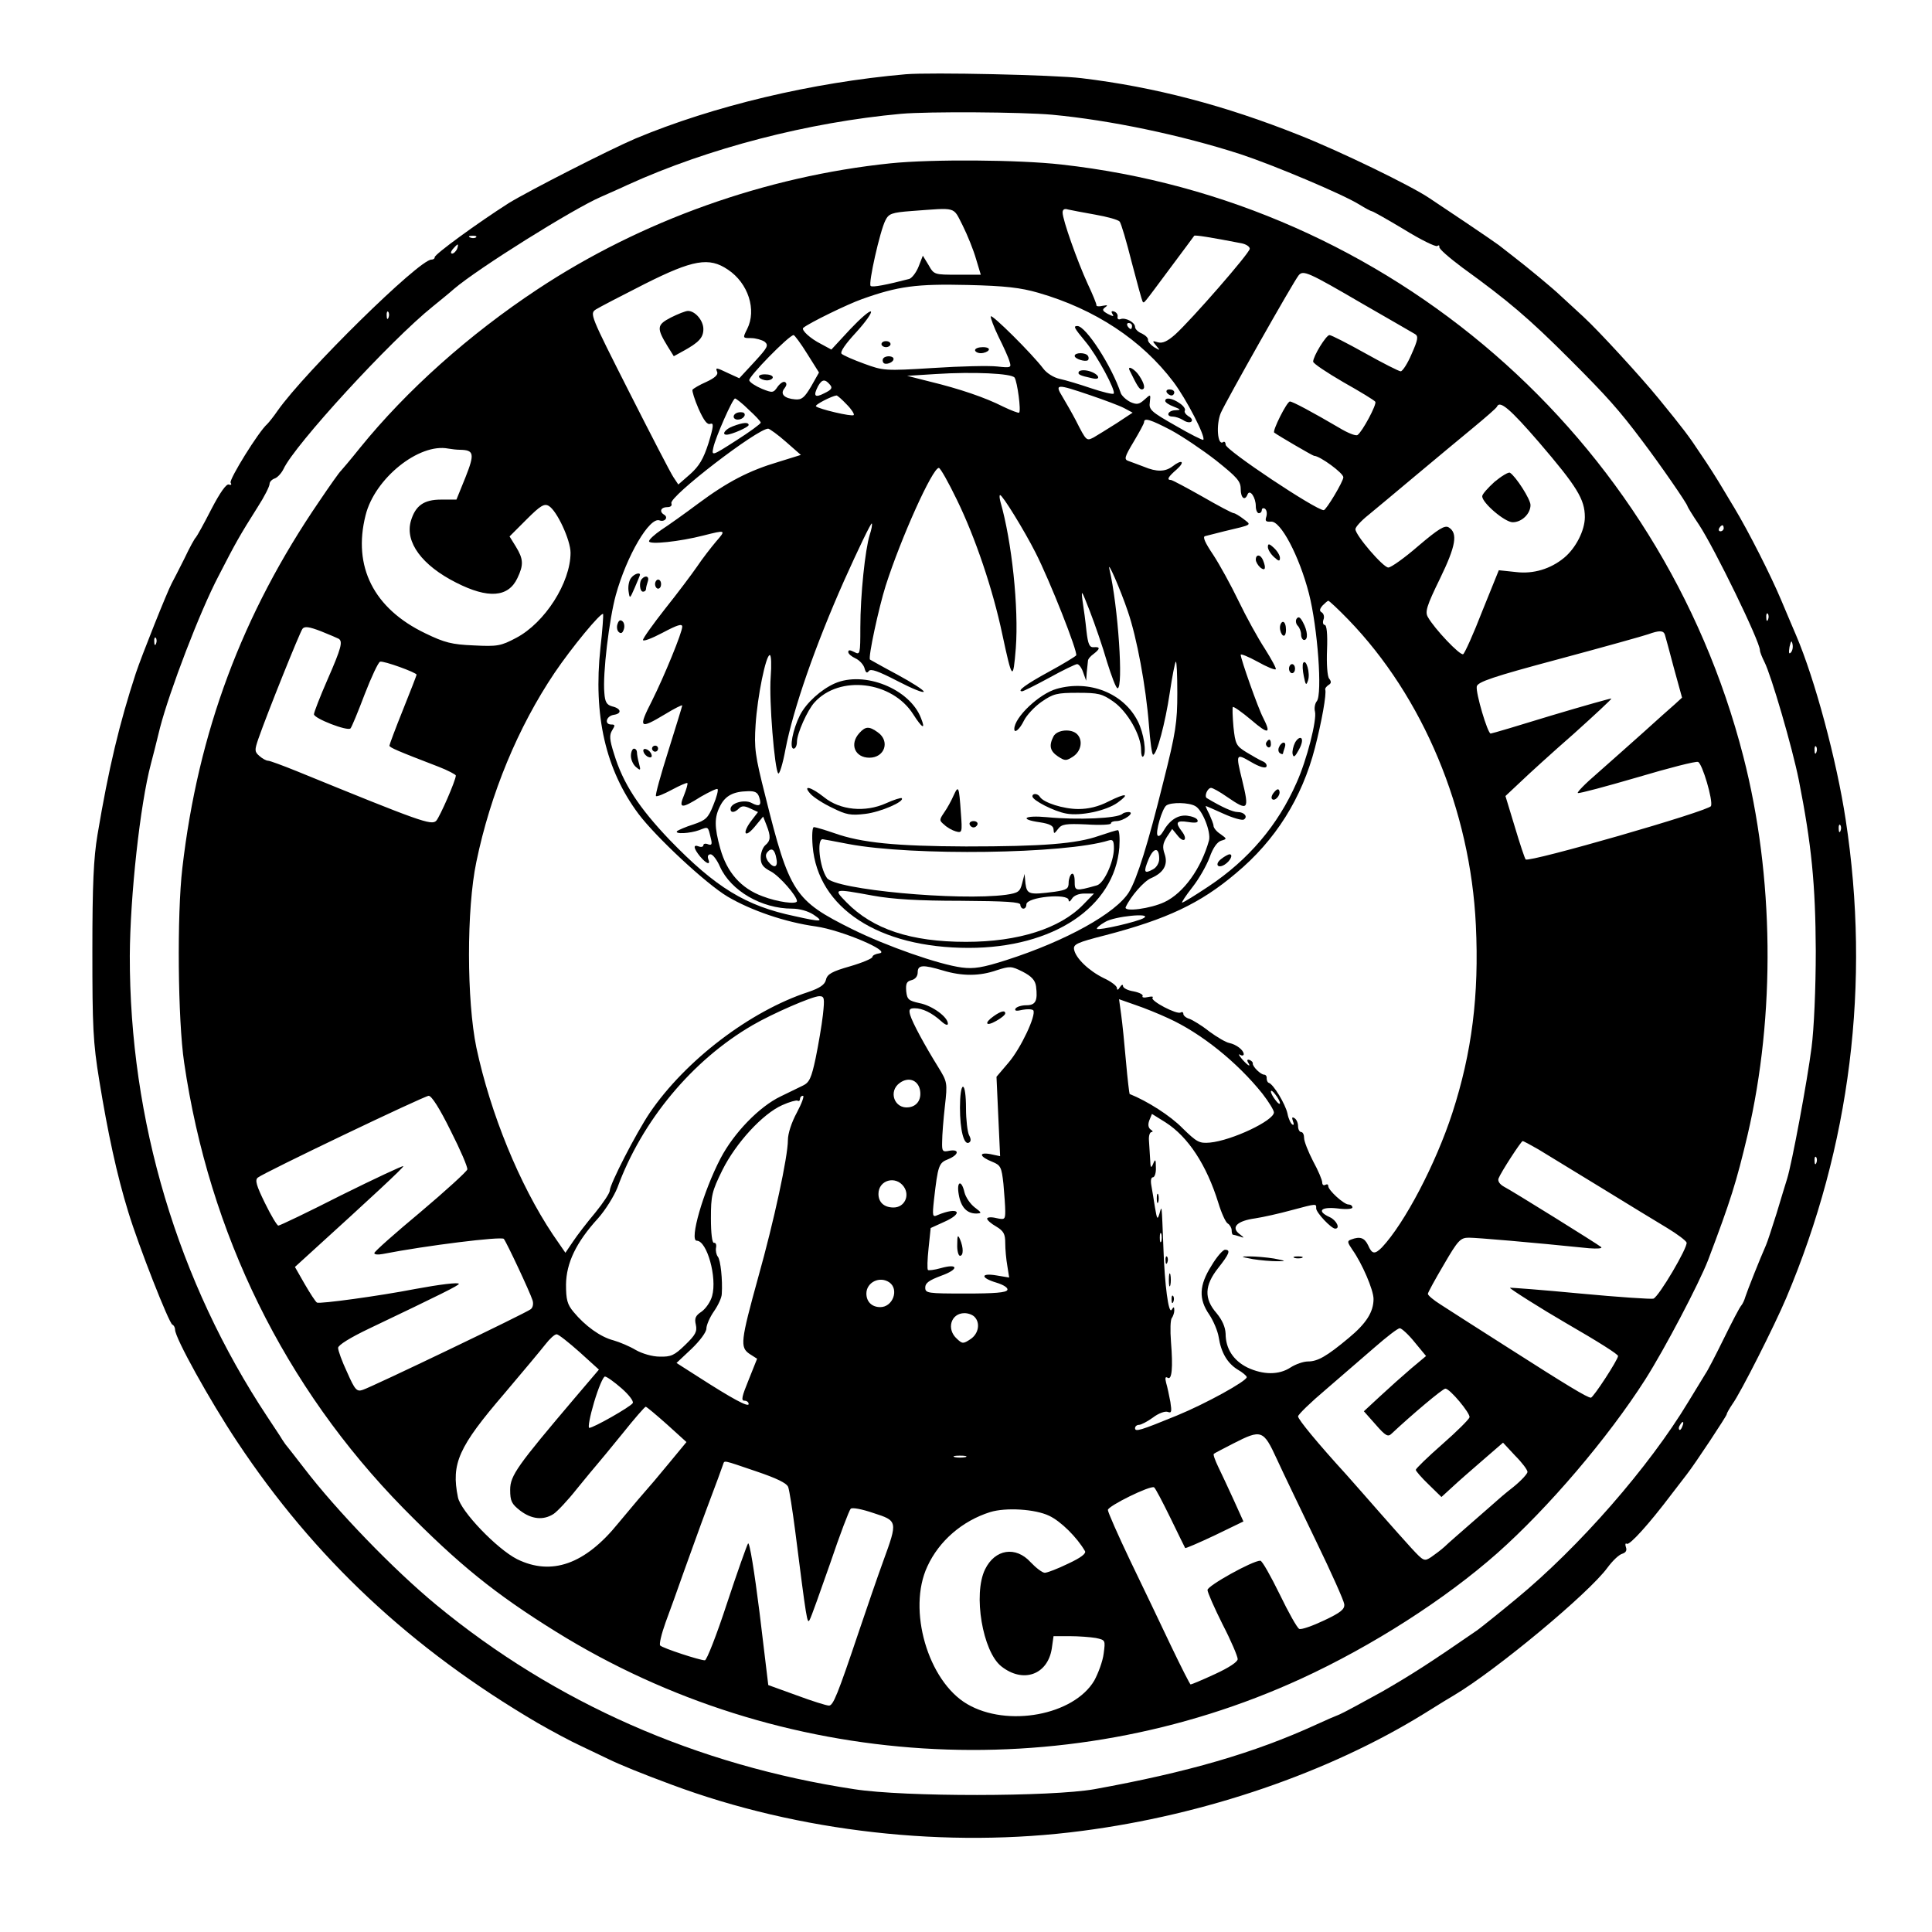 <?xml version="1.0" standalone="no"?>
<!DOCTYPE svg PUBLIC "-//W3C//DTD SVG 20010904//EN"
 "http://www.w3.org/TR/2001/REC-SVG-20010904/DTD/svg10.dtd">
<svg version="1.0" xmlns="http://www.w3.org/2000/svg"
 width="640pt" height="640pt" viewBox="0 0 640 640"
 preserveAspectRatio="xMidYMid meet">
<g transform="translate(0,640) scale(0.1,-0.1)"
fill="#000000" stroke="none">
<path d="M3000 6154 c-309 -27 -637 -105 -895 -213 -89 -38 -355 -174 -420
-214 -102 -65 -245 -169 -245 -179 0 -5 -5 -8 -11 -8 -41 0 -419 -372 -509
-500 -13 -19 -29 -39 -35 -45 -28 -24 -127 -184 -121 -194 4 -6 2 -9 -6 -6 -8
3 -29 -26 -58 -82 -25 -49 -48 -90 -51 -93 -4 -3 -21 -34 -38 -70 -18 -36 -37
-73 -42 -82 -16 -30 -100 -241 -119 -298 -54 -165 -90 -314 -127 -535 -13 -78
-17 -164 -17 -385 0 -251 2 -302 23 -430 28 -172 58 -312 96 -435 34 -112 135
-369 146 -373 5 -2 9 -10 9 -17 0 -27 114 -233 205 -370 256 -386 576 -686
995 -932 47 -27 112 -62 145 -77 33 -16 74 -35 90 -43 39 -19 110 -48 210 -85
421 -157 913 -212 1360 -153 407 53 816 193 1132 388 46 29 92 57 101 62 139
83 445 337 507 422 17 23 38 43 49 46 12 4 16 11 12 22 -3 9 -2 14 3 11 9 -6
74 66 148 164 23 30 46 60 50 65 29 37 133 195 133 200 0 4 9 19 19 34 27 37
140 261 178 351 213 504 280 1043 197 1585 -30 197 -102 465 -164 610 -5 11
-27 64 -50 118 -34 81 -108 227 -155 305 -6 9 -23 39 -39 65 -16 27 -48 78
-73 114 -38 58 -58 84 -138 182 -57 70 -197 223 -249 271 -33 30 -67 62 -76
70 -26 25 -112 96 -155 129 -22 17 -44 34 -50 39 -5 4 -53 37 -105 72 -52 35
-108 72 -124 83 -60 41 -297 156 -431 209 -248 99 -481 160 -722 189 -89 11
-500 20 -583 13z m485 -134 c192 -18 427 -67 625 -131 109 -36 337 -132 392
-166 21 -13 40 -23 43 -23 3 0 51 -27 106 -60 55 -34 104 -58 110 -55 5 4 8 2
7 -3 -2 -6 33 -36 77 -69 152 -110 219 -167 355 -303 123 -123 164 -169 239
-269 60 -79 151 -211 151 -218 0 -2 17 -30 38 -61 52 -79 202 -387 202 -416 0
-6 7 -23 15 -39 22 -43 92 -282 114 -392 42 -213 55 -344 56 -565 0 -125 -6
-259 -14 -320 -14 -110 -65 -384 -81 -435 -5 -16 -21 -68 -35 -115 -15 -47
-30 -94 -35 -105 -20 -45 -62 -151 -68 -170 -3 -11 -9 -24 -14 -30 -5 -5 -31
-55 -58 -110 -27 -55 -54 -107 -60 -115 -5 -8 -31 -51 -58 -95 -129 -214 -361
-480 -570 -652 -59 -49 -117 -95 -128 -103 -155 -107 -217 -147 -316 -204 -65
-36 -128 -70 -140 -75 -13 -5 -48 -20 -78 -34 -205 -94 -426 -158 -735 -214
-142 -25 -628 -26 -795 0 -521 79 -991 286 -1384 610 -142 117 -332 314 -439
454 -29 37 -54 70 -57 73 -3 3 -9 12 -15 21 -5 9 -28 43 -49 75 -297 448 -457
982 -456 1528 1 197 34 501 70 636 5 19 19 73 30 119 32 123 132 385 194 503
57 111 70 134 130 229 22 34 39 68 39 76 0 7 8 15 17 18 9 3 22 17 29 31 36
79 354 426 495 539 27 22 59 48 70 58 78 67 396 266 487 305 24 11 64 28 89
40 266 121 598 207 905 235 91 8 398 6 500 -3z m-1908 -406 c-3 -3 -12 -4 -19
-1 -8 3 -5 6 6 6 11 1 17 -2 13 -5z m-63 -39 c-4 -8 -11 -15 -16 -15 -6 0 -5
6 2 15 7 8 14 15 16 15 2 0 1 -7 -2 -15z m-227 -227 c-3 -8 -6 -5 -6 6 -1 11
2 17 5 13 3 -3 4 -12 1 -19z m4423 -698 c0 -5 -5 -10 -11 -10 -5 0 -7 5 -4 10
3 6 8 10 11 10 2 0 4 -4 4 -10z m147 -302 c-3 -8 -6 -5 -6 6 -1 11 2 17 5 13
3 -3 4 -12 1 -19z m-5340 -80 c-3 -8 -6 -5 -6 6 -1 11 2 17 5 13 3 -3 4 -12 1
-19z m5415 -30 c-6 -6 -7 0 -4 19 5 21 7 23 10 9 2 -10 0 -22 -6 -28z m85
-330 c-3 -8 -6 -5 -6 6 -1 11 2 17 5 13 3 -3 4 -12 1 -19z m80 -260 c-3 -8 -6
-5 -6 6 -1 11 2 17 5 13 3 -3 4 -12 1 -19z m-80 -1100 c-3 -8 -6 -5 -6 6 -1
11 2 17 5 13 3 -3 4 -12 1 -19z m-444 -873 c-3 -9 -8 -14 -10 -11 -3 3 -2 9 2
15 9 16 15 13 8 -4z"/>
<path d="M2950 5859 c-414 -43 -826 -190 -1169 -417 -227 -150 -434 -335 -588
-525 -32 -40 -61 -74 -64 -77 -4 -3 -36 -48 -71 -100 -256 -374 -402 -766
-454 -1216 -18 -153 -15 -503 6 -644 83 -567 333 -1075 726 -1476 184 -187
304 -284 507 -410 740 -459 1676 -518 2467 -155 235 108 477 263 650 416 169
150 366 381 490 575 66 104 178 318 208 395 75 198 94 259 131 415 93 397 88
858 -14 1254 -272 1059 -1172 1840 -2259 1961 -141 16 -429 18 -566 4z m239
-206 c16 -32 36 -82 44 -110 l16 -53 -77 0 c-77 0 -78 0 -96 32 l-19 31 -14
-36 c-8 -20 -22 -38 -31 -41 -73 -19 -123 -29 -128 -23 -8 8 31 182 49 217 11
22 20 26 87 31 152 11 136 16 169 -48z m439 36 c40 -7 76 -17 81 -23 5 -6 23
-67 40 -135 18 -69 34 -127 36 -130 6 -5 -3 -16 90 109 43 58 80 107 81 109 3
3 54 -5 157 -25 15 -3 27 -11 27 -18 0 -14 -193 -235 -247 -284 -26 -23 -42
-30 -57 -26 -19 6 -20 5 -6 -11 14 -17 14 -17 -7 -5 -12 8 -21 19 -20 24 1 6
-8 15 -20 21 -13 5 -23 15 -23 22 0 15 -31 32 -48 26 -7 -3 -11 1 -10 7 2 7
-3 15 -11 18 -9 3 -11 0 -6 -8 6 -9 3 -9 -15 0 -18 10 -20 14 -9 22 10 7 8 8
-8 5 -12 -3 -22 -2 -21 2 1 3 -12 35 -29 71 -34 74 -83 212 -83 236 0 10 6 14
18 10 9 -2 50 -10 90 -17z m-1217 -182 c68 -45 96 -134 64 -197 -15 -30 -15
-30 13 -30 15 0 36 -6 45 -12 14 -12 10 -19 -34 -67 l-50 -54 -35 16 c-42 20
-45 21 -38 4 3 -9 -10 -20 -36 -32 -23 -10 -43 -22 -46 -26 -2 -4 7 -33 20
-63 18 -40 29 -54 39 -50 12 4 11 -8 -6 -64 -17 -53 -31 -76 -61 -103 l-39
-34 -16 24 c-9 13 -75 141 -147 283 -129 255 -131 259 -110 273 11 7 84 45
161 84 161 81 214 90 276 48z m2102 -113 c89 -51 168 -97 175 -101 11 -7 9
-19 -12 -66 -13 -31 -30 -57 -36 -57 -6 0 -59 27 -118 60 -59 33 -112 60 -118
60 -11 0 -54 -70 -54 -88 0 -6 45 -36 100 -68 55 -31 103 -60 106 -65 5 -9
-43 -99 -59 -110 -6 -4 -33 7 -61 24 -87 51 -154 87 -163 87 -10 0 -59 -98
-52 -103 13 -10 128 -77 132 -77 19 0 97 -57 97 -71 0 -14 -57 -109 -65 -109
-26 0 -325 199 -325 217 0 8 -4 12 -9 8 -18 -11 -23 59 -7 97 17 39 240 434
258 456 15 18 31 11 211 -94z m-1073 36 c187 -54 342 -156 447 -295 43 -57
108 -183 99 -192 -2 -2 -44 19 -92 47 -81 46 -89 53 -85 78 3 27 3 27 -18 8
-18 -16 -25 -17 -46 -8 -14 7 -28 20 -32 29 -30 90 -116 223 -144 223 -14 0
-12 -5 27 -52 38 -45 102 -164 93 -172 -3 -3 -36 5 -75 18 -38 13 -85 27 -104
31 -19 4 -43 19 -54 34 -38 50 -171 182 -174 173 -1 -5 10 -35 26 -68 16 -32
33 -69 36 -81 7 -21 5 -22 -41 -17 -26 3 -122 1 -212 -5 -160 -10 -165 -9
-228 14 -36 13 -70 28 -75 33 -6 6 12 32 48 71 31 34 53 65 49 69 -4 4 -35
-23 -69 -59 l-62 -67 -35 19 c-34 17 -66 46 -58 53 19 16 146 78 194 95 120
43 181 51 350 47 126 -3 176 -9 235 -26z m310 -110 c0 -5 -2 -10 -4 -10 -3 0
-8 5 -11 10 -3 6 -1 10 4 10 6 0 11 -4 11 -10z m-1076 -92 l39 -62 -26 -46
c-22 -37 -31 -45 -53 -43 -36 3 -51 18 -35 37 7 9 8 16 2 20 -5 4 -16 -3 -25
-15 -14 -21 -17 -21 -52 -7 -21 9 -40 21 -42 28 -4 11 132 150 147 150 3 0 24
-28 45 -62z m687 -79 c9 -14 22 -110 15 -116 -2 -2 -26 7 -53 20 -59 30 -144
59 -243 83 l-75 19 95 6 c125 8 252 2 261 -12z m-612 -23 c10 -11 6 -17 -19
-29 -31 -16 -37 -9 -20 24 13 23 23 24 39 5z m862 -35 c47 -16 98 -35 113 -43
l28 -15 -53 -35 c-30 -19 -64 -40 -76 -47 -24 -12 -24 -13 -59 56 -12 23 -32
58 -44 78 -27 44 -21 44 91 6z m-806 -31 c16 -16 26 -32 23 -35 -6 -6 -116 20
-125 29 -5 5 52 34 68 36 3 0 18 -13 34 -30z m-325 -17 c22 -20 40 -39 40 -43
0 -4 -37 -31 -81 -59 -81 -52 -82 -52 -76 -24 7 34 64 163 72 163 3 0 24 -16
45 -37z m2618 -108 c126 -147 152 -189 152 -248 0 -44 -30 -103 -69 -135 -45
-37 -102 -54 -159 -47 l-57 6 -55 -136 c-29 -75 -58 -139 -63 -142 -10 -6 -96
85 -117 123 -10 17 -4 37 40 127 53 109 60 151 29 170 -13 8 -34 -5 -100 -61
-46 -40 -91 -72 -100 -72 -17 0 -109 107 -109 127 0 7 19 28 43 47 23 19 94
78 157 131 63 53 149 124 190 158 41 34 77 65 79 70 9 22 44 -8 139 -118z
m-1219 40 c37 -20 104 -65 149 -100 70 -56 82 -69 82 -95 0 -30 14 -41 23 -17
8 17 27 -11 27 -40 0 -13 5 -23 10 -23 6 0 10 5 10 11 0 5 5 7 10 4 6 -4 8
-15 5 -26 -5 -15 -2 -18 15 -17 32 4 94 -114 126 -238 29 -113 45 -334 26
-357 -6 -7 -9 -23 -6 -34 7 -27 -27 -161 -61 -236 -62 -141 -159 -255 -291
-343 -45 -30 -84 -54 -88 -54 -3 0 12 23 34 51 22 28 47 72 57 99 11 31 25 51
38 55 20 6 20 6 -2 22 -13 8 -23 21 -23 27 0 6 -7 23 -14 39 -8 15 -13 27 -12
27 2 0 29 -12 60 -26 31 -14 60 -22 66 -19 15 9 2 25 -20 25 -16 0 -52 16
-102 46 -10 6 2 34 14 34 5 0 29 -13 53 -30 70 -48 74 -44 50 55 -22 89 -21
90 29 61 27 -16 47 -22 51 -16 3 6 -2 14 -12 18 -10 4 -34 18 -54 30 -34 21
-37 27 -43 84 -3 34 -4 63 -2 66 3 2 30 -17 61 -43 57 -49 67 -47 39 8 -16 30
-74 194 -74 208 0 4 25 -6 56 -23 30 -17 57 -28 60 -25 3 2 -14 33 -36 68 -23
35 -62 106 -87 158 -25 52 -63 121 -84 153 -27 40 -36 60 -27 62 7 2 36 9 63
16 97 23 91 20 64 41 -13 10 -28 19 -32 19 -5 0 -52 25 -104 55 -53 30 -100
55 -104 55 -15 0 -10 10 19 35 29 26 18 35 -14 10 -24 -18 -52 -19 -95 -1 -19
7 -42 16 -51 19 -15 5 -13 13 17 63 19 32 35 61 35 66 0 15 22 8 89 -27z
m-1275 -39 l49 -43 -74 -23 c-98 -29 -169 -66 -266 -138 -44 -33 -99 -72 -122
-87 -22 -15 -41 -32 -41 -38 0 -12 102 -1 180 19 75 19 76 19 42 -20 -16 -19
-45 -56 -63 -83 -18 -26 -66 -90 -106 -140 -40 -51 -73 -97 -73 -103 0 -6 29
5 65 24 49 26 65 31 65 20 0 -19 -60 -165 -100 -245 -47 -92 -42 -96 43 -45
31 19 57 32 57 29 0 -2 -21 -70 -46 -150 -25 -79 -44 -147 -41 -150 3 -3 27 7
53 21 26 14 49 24 51 22 2 -2 -3 -20 -11 -40 -19 -45 -9 -46 56 -5 28 16 53
28 55 25 3 -3 -3 -27 -14 -53 -17 -43 -25 -50 -66 -64 -26 -8 -50 -19 -54 -22
-10 -11 43 -8 73 3 31 12 29 13 38 -24 6 -23 4 -27 -8 -23 -9 4 -16 2 -16 -3
0 -5 -7 -7 -15 -4 -20 8 -18 -6 4 -33 22 -26 36 -30 27 -8 -3 9 0 15 8 15 7 0
21 -18 31 -41 36 -80 138 -139 239 -139 24 0 53 -8 71 -20 36 -24 27 -25 -62
-5 -163 34 -262 95 -415 253 -101 106 -154 186 -184 285 -15 47 -16 62 -6 78
10 16 10 19 -3 19 -24 0 -17 28 8 32 28 4 25 21 -5 28 -18 5 -24 14 -26 45 -6
62 16 244 38 324 36 130 112 260 145 247 17 -6 30 10 15 19 -17 10 -11 25 10
25 12 0 17 5 14 13 -8 22 286 248 321 247 5 -1 32 -20 59 -44z m-1079 -26 c45
-1 48 -13 17 -91 l-30 -74 -51 0 c-57 0 -85 -20 -100 -71 -20 -70 37 -147 150
-204 106 -54 173 -49 203 15 21 44 20 63 -5 104 l-21 34 56 56 c46 46 59 54
74 45 27 -16 72 -113 72 -155 0 -99 -85 -232 -180 -282 -51 -27 -62 -29 -141
-25 -72 3 -96 9 -160 40 -171 82 -241 221 -198 391 30 122 177 240 274 221 11
-2 29 -4 40 -4z m1645 -166 c61 -125 119 -297 150 -444 33 -154 36 -158 45
-47 10 134 -13 353 -51 485 -3 12 -4 22 -1 22 8 0 80 -117 117 -190 48 -94
141 -330 135 -341 -3 -4 -44 -29 -90 -54 -77 -42 -108 -65 -89 -65 4 0 44 20
90 45 45 25 87 45 92 45 6 0 15 -12 20 -27 l10 -28 2 28 c2 15 3 32 4 38 0 6
9 16 19 23 22 17 22 24 0 22 -14 -1 -19 10 -24 54 -3 30 -9 75 -13 100 -5 40
-3 35 24 -34 17 -44 43 -119 57 -168 15 -48 30 -88 35 -88 20 0 2 272 -27 395
-8 34 36 -66 61 -140 30 -87 60 -249 70 -377 4 -54 10 -98 14 -98 12 0 40 104
55 205 8 54 17 100 20 103 3 3 5 -44 5 -104 0 -96 -5 -131 -46 -293 -51 -206
-87 -321 -114 -366 -43 -70 -209 -162 -405 -225 -81 -26 -109 -30 -149 -25
-76 10 -250 71 -363 127 -191 95 -208 120 -288 442 -34 134 -37 158 -32 235 6
94 34 231 47 231 5 0 6 -33 3 -73 -6 -76 13 -307 25 -319 4 -4 15 31 24 80 26
135 99 344 194 558 48 107 89 192 92 190 2 -3 -1 -20 -7 -38 -15 -48 -31 -199
-31 -306 0 -90 -1 -92 -20 -82 -14 7 -20 8 -20 0 0 -6 11 -15 24 -21 13 -6 27
-21 30 -33 4 -15 8 -17 14 -9 6 9 31 0 95 -33 48 -25 87 -41 87 -35 0 5 -39
30 -87 56 -49 26 -89 49 -91 50 -7 6 29 172 52 245 51 159 155 390 176 390 5
0 32 -48 60 -106z m1296 -396 c248 -256 405 -631 423 -1013 11 -231 -13 -422
-78 -622 -55 -169 -158 -365 -233 -445 -24 -24 -33 -23 -46 7 -12 25 -27 30
-56 19 -14 -5 -13 -9 4 -34 32 -45 70 -133 70 -163 0 -43 -24 -81 -82 -129
-73 -61 -103 -78 -135 -78 -15 0 -41 -9 -58 -20 -38 -25 -90 -25 -143 0 -46
23 -72 62 -72 112 -1 22 -11 45 -30 68 -42 48 -40 92 5 149 37 47 43 61 23 61
-7 0 -28 -24 -45 -53 -41 -65 -43 -110 -7 -162 14 -21 28 -55 31 -74 8 -52 29
-87 63 -108 16 -9 30 -21 30 -25 0 -13 -136 -88 -231 -127 -122 -50 -139 -55
-139 -42 0 6 6 11 13 11 7 0 28 11 46 24 18 14 40 22 49 19 13 -5 14 0 9 33
-4 21 -10 50 -14 63 -4 16 -3 22 5 17 14 -9 18 33 11 119 -3 39 -2 74 3 79 4
6 8 17 8 25 0 13 -2 13 -9 2 -10 -15 -23 83 -27 204 -6 151 -5 143 -13 115 -7
-22 -8 -20 -15 20 -4 25 -9 57 -12 73 -3 16 -1 27 5 27 6 0 11 15 10 33 0 27
-2 29 -9 12 -7 -17 -9 -14 -10 15 -1 19 -3 47 -4 63 -1 15 3 27 9 27 5 0 4 4
-3 8 -8 6 -10 16 -5 30 l9 22 45 -28 c75 -48 136 -141 175 -267 10 -33 24 -64
31 -68 7 -4 13 -15 13 -22 0 -8 2 -15 4 -15 2 0 13 -3 23 -6 16 -6 16 -5 -2 9
-28 22 -6 43 53 51 26 4 80 16 120 27 86 23 82 22 82 6 0 -14 50 -67 63 -67
18 0 4 28 -18 38 -44 20 -30 35 25 29 29 -4 50 -2 50 3 0 6 -6 10 -13 10 -15
0 -67 47 -67 61 0 6 -4 7 -10 4 -5 -3 -10 0 -10 8 0 8 -13 39 -30 70 -16 31
-30 66 -30 77 0 11 -4 20 -10 20 -5 0 -10 9 -10 19 0 11 -5 23 -12 27 -8 5 -9
2 -5 -10 4 -9 3 -15 -2 -11 -5 3 -13 19 -16 36 -7 32 -47 98 -62 102 -4 1 -7
8 -7 15 1 6 -3 12 -8 12 -12 0 -39 27 -38 37 1 4 -4 9 -11 12 -7 2 -9 -1 -5
-8 12 -18 0 -12 -20 11 -10 12 -13 18 -6 14 6 -4 12 -3 12 2 0 13 -24 32 -48
37 -11 2 -40 19 -66 38 -25 20 -55 38 -66 42 -11 3 -20 11 -20 16 0 6 -4 8 -9
5 -12 -8 -102 39 -93 49 4 4 -3 5 -16 2 -12 -3 -20 -1 -17 3 3 5 -10 12 -30
16 -19 3 -35 11 -35 18 0 6 -5 4 -10 -4 -6 -10 -10 -11 -10 -3 0 7 -20 22 -44
33 -49 24 -93 66 -98 95 -3 17 10 23 104 47 203 53 314 105 432 205 131 109
219 249 262 416 22 85 39 179 34 193 -1 4 4 10 11 15 9 5 10 11 2 21 -6 7 -9
48 -7 96 2 52 -1 82 -8 82 -5 0 -7 8 -4 17 4 9 1 20 -5 24 -9 5 -8 11 2 23 8
8 16 15 19 16 3 0 33 -28 66 -62z m-2477 -94 c-24 -224 17 -404 126 -550 57
-76 223 -231 295 -274 78 -46 191 -85 293 -99 84 -12 252 -83 210 -89 -13 -2
-23 -7 -23 -12 0 -5 -33 -19 -74 -31 -60 -17 -76 -26 -80 -45 -4 -16 -20 -27
-58 -40 -193 -63 -408 -227 -526 -401 -45 -67 -132 -236 -132 -257 0 -8 -22
-41 -48 -73 -27 -32 -60 -75 -74 -96 l-25 -37 -42 61 c-110 165 -206 399 -253
619 -32 155 -33 458 0 615 47 227 138 446 259 626 56 83 154 202 161 195 1 -2
-2 -53 -9 -112z m-867 30 c14 -9 9 -30 -37 -135 -25 -57 -45 -109 -45 -115 0
-14 111 -57 121 -47 4 4 25 55 47 113 22 57 45 106 51 108 11 4 121 -36 121
-43 0 -2 -20 -54 -45 -116 -25 -62 -45 -116 -45 -119 0 -6 25 -17 163 -70 31
-12 57 -26 57 -29 0 -16 -53 -137 -65 -150 -16 -16 -52 -3 -461 164 -47 19
-90 35 -96 35 -6 0 -19 7 -29 16 -16 14 -16 19 -3 57 30 86 137 352 146 364 7
9 22 7 61 -8 28 -11 55 -23 59 -25z m4393 14 c2 -7 16 -57 30 -111 l27 -98
-24 -22 c-14 -12 -61 -54 -104 -93 -44 -39 -112 -100 -152 -135 -41 -35 -70
-65 -65 -66 5 -2 94 22 197 52 104 31 194 54 201 51 14 -5 50 -127 43 -146 -5
-16 -603 -188 -614 -177 -3 3 -19 51 -36 108 l-31 102 49 46 c27 26 106 98
177 160 70 63 126 115 125 117 -2 1 -91 -24 -198 -56 -107 -33 -198 -60 -202
-60 -10 0 -50 135 -46 156 3 15 52 32 273 91 149 40 281 77 295 82 36 13 50
13 55 -1z m-3000 -539 c9 -27 1 -33 -25 -19 -24 13 -70 0 -70 -20 0 -13 13
-13 28 2 9 9 18 9 37 0 l26 -12 -20 -26 c-33 -42 -26 -64 8 -24 l29 35 11 -28
c15 -38 14 -52 -4 -67 -8 -7 -15 -25 -15 -41 0 -22 7 -32 34 -46 28 -15 86
-81 86 -98 0 -12 -65 -3 -114 16 -71 26 -118 79 -140 158 -20 72 -20 104 0
142 17 33 43 47 91 48 24 1 33 -4 38 -20z m1444 -29 c24 -12 53 -86 46 -114
-26 -93 -84 -174 -147 -204 -46 -22 -136 -34 -129 -17 16 35 60 86 84 96 42
18 57 45 45 80 -8 23 -6 35 7 56 l18 27 18 -22 c21 -27 35 -13 14 14 -23 30
-18 37 21 31 25 -4 34 -2 31 6 -2 7 -18 13 -35 15 -31 3 -58 -15 -80 -54 -6
-10 -13 -16 -17 -12 -9 9 15 91 29 100 16 11 74 10 95 -2z m-1387 -175 c6 -29
-9 -33 -28 -8 -8 13 -9 22 -2 30 14 17 25 9 30 -22z m1268 0 c0 -14 -9 -29
-21 -35 -29 -16 -32 -9 -14 34 17 40 35 40 35 1z m-51 -196 c-19 -12 -149 -42
-155 -36 -3 2 9 13 27 23 31 19 157 31 128 13z m-665 -174 c63 -19 121 -19
178 1 44 14 48 14 86 -5 29 -15 41 -28 44 -48 6 -48 -1 -63 -32 -63 -16 0 -32
-5 -36 -11 -4 -8 3 -9 24 -4 16 3 32 2 35 -2 10 -16 -41 -125 -82 -173 l-40
-47 6 -132 6 -131 -33 7 c-40 7 -35 -9 8 -26 27 -11 30 -18 36 -73 3 -34 6
-74 6 -90 0 -28 -2 -29 -30 -23 -16 4 -30 3 -30 -2 0 -5 14 -17 30 -26 25 -15
30 -25 30 -55 0 -20 3 -54 7 -76 l6 -38 -42 7 c-53 9 -54 -8 0 -24 23 -7 39
-17 36 -24 -3 -9 -43 -12 -138 -12 -127 0 -134 1 -134 20 0 15 13 24 53 39 59
21 58 42 -2 25 -21 -6 -40 -8 -42 -6 -3 2 -2 35 2 72 l7 67 44 20 c68 30 49
52 -21 23 -17 -8 -18 -4 -12 51 13 114 16 122 47 134 36 15 38 34 4 28 -23 -5
-25 -2 -24 31 0 20 4 72 9 116 9 79 8 81 -22 130 -44 71 -85 146 -93 173 -5
18 -2 22 15 22 26 0 57 -15 88 -43 13 -12 22 -15 22 -8 0 22 -52 60 -94 68
-36 8 -41 12 -44 39 -2 25 1 33 17 37 13 3 21 13 21 26 0 25 17 26 84 6z
m-398 -147 c-4 -35 -15 -99 -24 -143 -14 -66 -21 -81 -42 -91 -14 -7 -47 -23
-74 -36 -71 -34 -155 -121 -199 -205 -58 -111 -104 -273 -79 -273 34 0 68
-122 51 -183 -5 -19 -21 -42 -35 -52 -20 -13 -24 -22 -19 -43 5 -23 -1 -34
-35 -67 -36 -35 -47 -40 -85 -39 -24 0 -58 10 -79 22 -20 12 -53 26 -74 32
-43 11 -94 48 -132 94 -21 25 -25 41 -25 91 1 71 33 139 106 219 25 28 53 74
64 101 81 222 248 423 448 539 65 38 198 96 221 96 17 0 18 -6 12 -62z m1144
-11 c108 -49 228 -145 312 -250 21 -27 38 -55 38 -62 0 -27 -139 -93 -212
-100 -35 -3 -43 1 -91 48 -40 41 -117 90 -175 113 -1 1 -7 49 -12 107 -5 58
-12 128 -16 156 l-7 51 54 -19 c30 -10 79 -30 109 -44z m-823 -235 c7 -31 -7
-56 -36 -60 -48 -7 -70 53 -30 81 28 20 58 10 66 -21z m1193 -46 c0 -6 -7 -1
-15 10 -8 10 -15 23 -15 28 0 6 7 1 15 -10 8 -10 15 -23 15 -28z m-2747 -92
c32 -63 57 -121 55 -128 -2 -7 -72 -71 -155 -141 -84 -70 -153 -131 -153 -136
0 -5 12 -6 28 -3 143 28 394 59 401 50 10 -13 86 -175 95 -203 4 -12 1 -25 -6
-30 -16 -13 -525 -257 -556 -267 -20 -7 -26 -1 -52 58 -17 36 -30 72 -30 81 0
9 40 34 103 64 239 114 297 143 297 148 0 6 -64 -2 -145 -17 -118 -23 -316
-50 -325 -45 -5 3 -23 31 -41 62 l-32 56 45 41 c208 189 317 290 314 293 -2 2
-94 -41 -205 -96 -110 -56 -204 -101 -209 -101 -4 0 -24 33 -44 74 -29 59 -34
77 -24 85 21 17 550 270 566 271 10 0 37 -43 73 -116z m1147 61 c-18 -33 -30
-70 -30 -92 0 -54 -46 -268 -98 -453 -59 -214 -61 -233 -29 -255 l25 -16 -28
-70 c-22 -54 -26 -69 -14 -69 8 0 14 -5 14 -11 0 -12 -55 18 -167 90 l-72 46
50 47 c27 26 49 55 49 67 0 11 11 37 25 57 14 20 26 46 26 58 3 46 -4 112 -13
123 -5 6 -8 20 -6 30 2 10 -1 17 -7 16 -6 -1 -10 32 -10 81 0 75 3 89 38 160
45 90 133 186 198 215 24 11 47 17 51 15 4 -3 8 0 8 5 0 6 4 11 10 11 5 0 -4
-25 -20 -55z m2457 -123 c26 -16 120 -73 208 -127 88 -54 186 -114 218 -133
33 -20 61 -41 64 -48 5 -15 -92 -180 -110 -186 -7 -2 -115 5 -242 17 -126 12
-231 20 -233 19 -3 -2 108 -72 184 -116 109 -63 174 -104 174 -110 0 -12 -82
-138 -90 -138 -12 0 -81 42 -275 166 -99 63 -199 127 -222 142 -24 15 -43 31
-43 36 0 4 24 48 53 97 47 81 55 89 83 89 26 0 203 -15 398 -35 27 -2 45 -1
40 4 -12 10 -293 185 -322 200 -14 8 -21 18 -18 27 8 21 75 124 80 124 3 0 27
-13 53 -28z m-2103 -123 c21 -30 2 -69 -34 -69 -31 0 -50 17 -50 45 0 46 57
62 84 24z m853 -181 c-3 -7 -5 -2 -5 12 0 14 2 19 5 13 2 -7 2 -19 0 -25z
m-901 -136 c33 -23 12 -82 -30 -82 -28 0 -46 18 -46 45 0 37 44 59 76 37z
m282 -114 c20 -20 14 -56 -13 -74 -24 -16 -27 -16 -45 1 -36 32 -20 85 25 85
12 0 26 -5 33 -12z m1458 -84 l38 -46 -49 -41 c-27 -23 -74 -65 -103 -92 l-54
-50 39 -44 c33 -38 41 -42 53 -30 65 61 169 149 178 149 15 0 83 -82 80 -95
-2 -7 -42 -47 -90 -89 -49 -43 -88 -81 -88 -85 0 -4 19 -26 43 -49 l42 -41 35
32 c19 18 65 58 102 90 l67 58 40 -43 c23 -23 41 -47 41 -54 0 -6 -21 -29 -47
-50 -27 -21 -50 -41 -53 -44 -3 -3 -39 -34 -80 -70 -41 -36 -84 -73 -95 -84
-11 -10 -31 -25 -44 -34 -23 -15 -25 -14 -65 29 -22 24 -70 78 -106 119 -36
41 -85 97 -110 125 -95 104 -160 183 -160 193 0 6 41 46 92 89 50 43 123 106
162 140 39 34 76 63 83 63 6 0 29 -21 49 -46z m-2766 -33 l64 -58 -80 -94
c-190 -224 -214 -257 -214 -304 0 -38 5 -47 33 -69 38 -29 77 -33 111 -11 12
8 47 45 77 83 30 37 60 73 67 81 7 8 45 54 84 102 39 49 74 89 77 89 3 0 35
-27 71 -59 l64 -58 -57 -69 c-31 -38 -71 -85 -88 -104 -17 -19 -53 -63 -81
-96 -110 -136 -221 -175 -335 -119 -67 34 -187 159 -196 205 -23 112 2 167
154 344 61 72 122 145 136 163 14 18 30 33 37 33 6 0 40 -27 76 -59z m139
-120 c24 -21 41 -43 37 -49 -7 -12 -130 -82 -144 -82 -5 0 2 38 16 85 14 47
30 85 36 85 6 0 31 -18 55 -39z m2171 -235 c21 -46 80 -168 130 -272 50 -103
92 -197 93 -208 2 -17 -12 -28 -67 -54 -38 -18 -75 -31 -82 -28 -7 3 -36 55
-65 115 -30 61 -58 111 -64 111 -26 0 -175 -83 -175 -97 0 -8 23 -60 50 -114
28 -54 50 -106 50 -115 0 -9 -28 -28 -76 -50 -41 -19 -77 -34 -80 -34 -2 0
-31 57 -65 128 -33 70 -94 197 -135 282 -41 86 -74 161 -74 168 0 13 140 82
153 75 4 -2 28 -48 54 -101 26 -53 48 -99 49 -100 1 -2 45 17 98 42 l95 46
-33 73 c-18 39 -41 89 -51 109 -10 21 -17 40 -14 42 2 2 31 17 64 34 94 48
100 46 145 -52z m-1032 7 c-10 -2 -26 -2 -35 0 -10 3 -2 5 17 5 19 0 27 -2 18
-5z m-693 -47 c68 -23 101 -39 106 -52 4 -11 14 -75 23 -144 38 -300 40 -311
48 -296 5 8 35 93 68 187 32 95 63 176 68 181 5 5 37 -1 75 -14 81 -26 81 -27
33 -159 -19 -52 -55 -157 -81 -234 -71 -211 -85 -245 -99 -245 -8 0 -56 15
-107 34 l-94 34 -29 241 c-17 135 -33 235 -38 228 -4 -6 -36 -96 -70 -199 -34
-104 -67 -188 -73 -188 -17 0 -139 40 -148 49 -4 4 4 38 18 77 14 38 41 112
59 164 19 52 54 151 80 220 26 69 49 131 51 138 6 15 -5 17 110 -22z m970
-147 c39 -18 93 -72 119 -117 5 -8 -13 -22 -56 -42 -35 -17 -69 -30 -77 -30
-8 0 -29 16 -47 35 -49 54 -118 44 -151 -24 -40 -82 -8 -272 54 -321 72 -57
153 -28 167 58 l6 42 54 0 c29 0 68 -3 86 -6 32 -7 32 -7 26 -52 -3 -25 -18
-65 -31 -89 -68 -115 -288 -156 -421 -78 -130 76 -199 313 -132 456 39 85 116
151 208 180 52 16 149 10 195 -12z"/>
<path d="M2222 5348 c-46 -24 -48 -34 -10 -96 l20 -32 31 17 c53 29 67 45 67
73 0 28 -27 60 -51 60 -8 0 -33 -10 -57 -22z"/>
<path d="M2920 5260 c0 -5 7 -10 15 -10 8 0 15 5 15 10 0 6 -7 10 -15 10 -8 0
-15 -4 -15 -10z"/>
<path d="M3230 5240 c0 -5 9 -10 19 -10 11 0 23 5 26 10 4 6 -5 10 -19 10 -14
0 -26 -4 -26 -10z"/>
<path d="M3560 5221 c0 -10 36 -21 44 -14 3 3 3 10 0 14 -7 12 -44 12 -44 0z"/>
<path d="M2927 5214 c-4 -4 -4 -10 -1 -15 6 -10 34 0 34 12 0 10 -24 12 -33 3z"/>
<path d="M3574 5169 c-5 -9 2 -13 44 -22 33 -8 22 15 -11 24 -15 4 -29 3 -33
-2z"/>
<path d="M3742 5173 c24 -49 32 -63 40 -63 13 0 10 18 -8 45 -14 22 -41 37
-32 18z"/>
<path d="M3865 5100 c3 -5 10 -10 16 -10 5 0 9 5 9 10 0 6 -7 10 -16 10 -8 0
-12 -4 -9 -10z"/>
<path d="M3860 5072 c0 -5 12 -13 28 -19 25 -10 25 -11 5 -12 -25 -1 -32 -21
-8 -21 8 0 24 -5 35 -12 10 -7 23 -9 27 -4 4 4 0 12 -10 17 -9 6 -15 14 -12
19 3 5 -5 16 -17 24 -24 17 -48 21 -48 8z"/>
<path d="M2515 5150 c3 -5 15 -10 26 -10 10 0 19 5 19 10 0 6 -12 10 -26 10
-14 0 -23 -4 -19 -10z"/>
<path d="M2443 5033 c-18 -6 -16 -23 1 -23 17 0 30 16 19 23 -5 2 -14 2 -20 0z"/>
<path d="M2428 4988 c-25 -9 -39 -28 -21 -28 16 0 73 25 73 32 0 10 -18 9 -52
-4z"/>
<path d="M4951 4804 c-22 -20 -41 -41 -41 -48 0 -22 75 -86 101 -86 30 0 59
28 59 57 0 19 -48 94 -68 107 -5 3 -28 -11 -51 -30z"/>
<path d="M4200 4588 c0 -8 9 -23 20 -33 16 -15 20 -15 20 -3 0 8 -9 23 -20 33
-16 15 -20 15 -20 3z"/>
<path d="M4160 4546 c0 -7 7 -19 15 -26 16 -13 20 -3 9 24 -8 20 -24 21 -24 2z"/>
<path d="M4295 4350 c-4 -6 -2 -17 4 -23 6 -6 11 -19 11 -29 0 -10 5 -18 10
-18 14 0 12 30 -4 59 -9 17 -15 20 -21 11z"/>
<path d="M4240 4321 c0 -11 5 -23 10 -26 6 -4 10 5 10 19 0 14 -4 26 -10 26
-5 0 -10 -9 -10 -19z"/>
<path d="M4317 4204 c-3 -5 -2 -25 2 -44 6 -30 8 -32 14 -14 8 23 -6 73 -16
58z"/>
<path d="M4270 4185 c0 -8 5 -15 10 -15 6 0 10 7 10 15 0 8 -4 15 -10 15 -5 0
-10 -7 -10 -15z"/>
<path d="M4290 3940 c-6 -12 -10 -29 -8 -38 3 -13 8 -9 21 15 10 18 13 34 7
38 -5 3 -14 -4 -20 -15z"/>
<path d="M4195 3941 c-3 -5 -1 -12 5 -16 5 -3 10 1 10 9 0 18 -6 21 -15 7z"/>
<path d="M4237 3925 c-4 -8 -2 -17 3 -20 6 -4 10 -4 10 -1 0 2 3 11 6 20 3 9
2 16 -4 16 -5 0 -12 -7 -15 -15z"/>
<path d="M4221 3776 c-8 -9 -11 -19 -7 -23 9 -9 29 13 24 27 -2 8 -8 7 -17 -4z"/>
<path d="M4046 3555 c-23 -17 -13 -34 11 -19 19 12 29 34 16 34 -4 0 -17 -7
-27 -15z"/>
<path d="M2091 4486 c-7 -8 -11 -27 -9 -43 4 -28 4 -28 21 11 9 21 17 40 17
42 0 9 -19 3 -29 -10z"/>
<path d="M2127 4483 c-11 -10 -8 -43 3 -43 6 0 10 4 10 9 0 5 3 16 6 25 6 16
-7 22 -19 9z"/>
<path d="M2170 4465 c0 -8 5 -15 10 -15 6 0 10 7 10 15 0 8 -4 15 -10 15 -5 0
-10 -7 -10 -15z"/>
<path d="M2046 4334 c-4 -10 -2 -22 3 -27 7 -7 13 -5 17 7 4 10 2 22 -3 27 -7
7 -13 5 -17 -7z"/>
<path d="M2160 3920 c0 -5 5 -10 10 -10 6 0 10 5 10 10 0 6 -4 10 -10 10 -5 0
-10 -4 -10 -10z"/>
<path d="M2090 3896 c0 -13 8 -30 17 -37 15 -13 16 -11 10 11 -4 14 -7 31 -7
38 0 6 -4 12 -10 12 -5 0 -10 -11 -10 -24z"/>
<path d="M2132 3909 c2 -7 10 -15 17 -17 8 -3 12 1 9 9 -2 7 -10 15 -17 17 -8
3 -12 -1 -9 -9z"/>
<path d="M2765 4136 c-45 -20 -94 -64 -115 -105 -24 -48 -36 -111 -21 -111 6
0 11 10 11 23 0 27 35 105 58 130 83 92 257 71 327 -39 30 -47 42 -53 26 -13
-37 97 -188 158 -286 115z"/>
<path d="M3500 4118 c-57 -16 -140 -94 -140 -133 0 -16 18 -1 32 28 9 18 35
46 58 62 39 27 51 30 120 30 68 0 81 -3 118 -29 46 -32 92 -111 92 -160 0 -16
3 -26 7 -22 12 12 2 78 -18 117 -47 93 -161 138 -269 107z"/>
<path d="M2847 3972 c-34 -37 -15 -82 33 -82 51 0 69 55 28 84 -29 21 -41 20
-61 -2z"/>
<path d="M3490 3961 c-16 -31 -12 -49 15 -67 23 -15 27 -15 50 0 27 18 33 54
13 74 -19 19 -66 15 -78 -7z"/>
<path d="M2685 3770 c10 -11 42 -32 72 -46 46 -23 61 -26 110 -20 50 6 131 41
120 52 -2 2 -26 -5 -52 -17 -69 -31 -152 -23 -205 20 -44 35 -73 42 -45 11z"/>
<path d="M3159 3765 c-7 -16 -21 -42 -31 -56 -17 -25 -17 -27 0 -41 9 -9 27
-19 38 -22 21 -6 22 -4 17 61 -6 89 -8 93 -24 58z"/>
<path d="M3420 3762 c0 -13 72 -50 112 -57 47 -9 132 9 170 36 43 31 28 33
-30 4 -33 -17 -66 -25 -100 -25 -49 0 -115 21 -127 40 -7 12 -25 13 -25 2z"/>
<path d="M3718 3704 c-16 -15 -147 -21 -250 -11 -75 7 -94 -7 -23 -17 33 -5
45 -12 45 -24 1 -15 2 -15 15 2 12 16 25 18 94 15 45 -3 81 -1 81 3 0 5 8 8
18 8 24 0 64 29 41 30 -9 0 -18 -3 -21 -6z"/>
<path d="M3212 3669 c2 -6 8 -10 13 -10 5 0 11 4 13 10 2 6 -4 11 -13 11 -9 0
-15 -5 -13 -11z"/>
<path d="M2692 3597 c17 -205 219 -337 517 -337 280 0 483 135 499 333 2 31 0
57 -5 57 -5 0 -33 -9 -63 -19 -74 -26 -185 -35 -440 -35 -233 1 -346 12 -436
44 -32 11 -62 20 -68 20 -5 0 -7 -27 -4 -63z m119 7 c212 -40 718 -33 862 12
14 4 17 -1 17 -28 -1 -44 -33 -115 -57 -121 -71 -20 -73 -19 -73 13 0 18 -4
29 -10 25 -5 -3 -10 -17 -10 -29 0 -20 -6 -24 -46 -30 -85 -11 -92 -9 -97 27
l-3 32 -8 -31 c-7 -28 -13 -32 -53 -38 -156 -21 -570 17 -594 56 -24 35 -34
128 -14 128 1 0 40 -7 86 -16z m81 -171 c66 -12 152 -17 290 -17 151 -1 198
-4 198 -13 0 -7 5 -13 10 -13 6 0 10 6 10 14 0 25 140 38 140 14 0 -7 5 -5 11
5 6 10 22 17 41 17 l32 0 -35 -36 c-77 -80 -216 -124 -389 -124 -183 0 -309
42 -396 131 -45 46 -43 46 88 22z"/>
<path d="M3832 2430 c0 -14 2 -19 5 -12 2 6 2 18 0 25 -3 6 -5 1 -5 -13z"/>
<path d="M3861 2224 c0 -11 3 -14 6 -6 3 7 2 16 -1 19 -3 4 -6 -2 -5 -13z"/>
<path d="M4150 2229 c25 -4 61 -7 80 -7 32 0 32 1 -10 9 -25 4 -61 7 -80 7
-32 0 -32 -1 10 -9z"/>
<path d="M4288 2233 c6 -2 18 -2 25 0 6 3 1 5 -13 5 -14 0 -19 -2 -12 -5z"/>
<path d="M3872 2160 c0 -19 2 -27 5 -17 2 9 2 25 0 35 -3 9 -5 1 -5 -18z"/>
<path d="M3881 2094 c0 -11 3 -14 6 -6 3 7 2 16 -1 19 -3 4 -6 -2 -5 -13z"/>
<path d="M3292 3034 c-33 -23 -27 -36 8 -16 16 9 30 20 30 25 0 11 -14 8 -38
-9z"/>
<path d="M3180 2731 c0 -74 13 -126 30 -116 7 4 7 12 0 25 -5 10 -10 50 -10
89 0 41 -4 71 -10 71 -6 0 -10 -30 -10 -69z"/>
<path d="M3176 2443 c7 -42 27 -63 58 -63 19 1 19 2 -6 21 -14 11 -29 33 -33
49 -10 44 -27 37 -19 -7z"/>
<path d="M3171 2278 c-1 -21 4 -38 9 -38 12 0 12 27 0 55 -7 16 -9 13 -9 -17z"/>
</g>
</svg>
